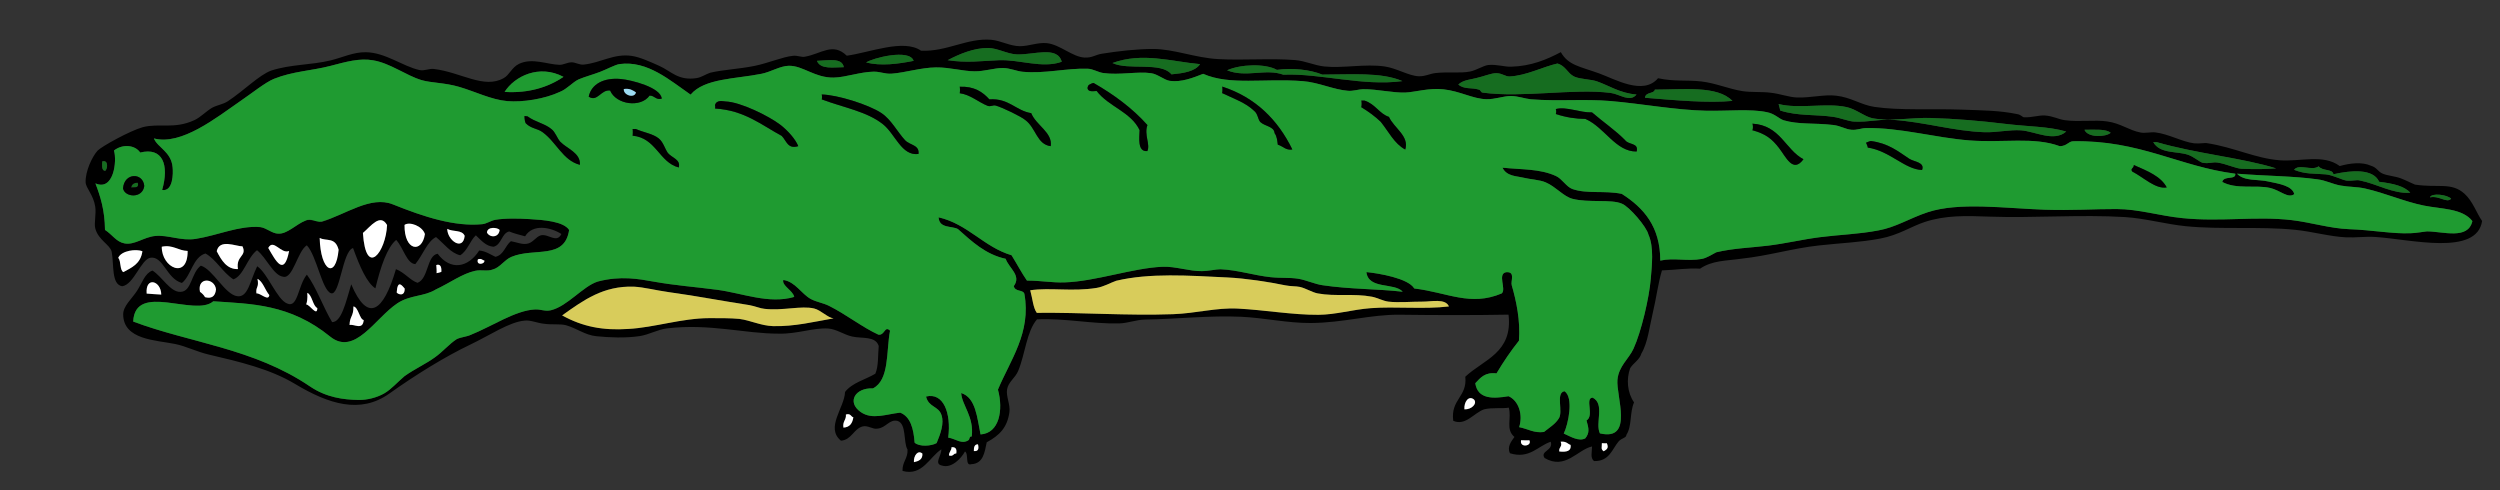<!--?xml version="1.0" encoding="utf-8"?-->
<!-- Generator: Adobe Illustrator 15.0.2, SVG Export Plug-In . SVG Version: 6.00 Build 0)  -->

<svg version="1.1" id="Layer_1" xmlns="http://www.w3.org/2000/svg" xmlns:xlink="http://www.w3.org/1999/xlink" x="0px" y="0px" width="1020px" height="200px" viewBox="0 0 1020 200" enable-background="new 0 0 1020 200" xml:space="preserve">
<rect x="0" y="0" width="1020" height="200" fill="#333333" stroke="none"/>
<path d="M 1005.51 79.04 C 1008.95 82.147 1010.45 87.008 1012.7 90.16 C 1010.5 104.579 983.517 97.612 969.108 96.678 C 965.143 96.421 961.106 97.019 957.176 96.831 C 950.517 96.512 943.421 94.466 936.412 93.762 C 921.718 92.286 906.24 93.741 891.727 92.281 C 883.592 91.463 875.212 89.079 866.94 88.564 C 849.272 87.464 829.412 89.018 812.018 88.392 C 802.005 88.031 793.803 87.763 785.231 90.586 C 779.701 92.407 774.735 95.903 767.145 97.335 C 758.889 98.894 751.841 99.08 742.238 100.129 C 731.233 101.332 721.671 104.344 710.401 105.558 C 704.335 106.453 698.675 106.184 693.633 109.611 C 688.17 109.311 683.67 110.149 678.082 110.319 C 676.499 115.529 675.803 121.525 674.338 127.635 C 673.06 132.969 672.31 139.871 669.689 144.226 C 668.987 146.785 666.357 148.16 665.104 150.229 C 663.506 154.653 663.894 160.17 666.689 164.166 C 664.834 168.49 665.921 173.748 663.562 177.444 C 663.553 178.721 661.61 178.665 660.36 180.143 C 657.771 183.202 656.625 188.318 650.354 188.113 C 648.791 186.813 649.493 184.675 649.557 182.156 C 643.628 183.421 638.685 191.844 630.204 186.876 C 628.184 183.933 633.855 183.956 632.713 180.228 C 627.475 181.926 624.034 187.396 616.062 184.929 C 614.753 182.236 616.7 179.997 617.892 178.278 C 614.147 175.124 616.844 170.729 615.581 166.319 C 613.049 166.801 608.892 166.178 605.528 167.004 C 601.365 168.424 597.938 173.913 592.919 171.687 C 591.785 162.84 598.746 161.977 597.838 153.701 C 605.315 146.671 617.296 143.998 615.481 128.371 C 601.429 128.633 585.598 128.6 571.266 128.406 C 559.239 128.243 548.141 131.718 534.717 131.788 C 525.175 131.838 515.843 129.675 506.407 129.24 C 493.497 128.645 480.177 130.183 467.233 130.382 C 463.567 130.438 460.19 131.866 456.605 131.952 C 445.408 132.223 434.368 129.743 423.087 130.303 C 418.842 135.213 418.277 144.476 415.418 151.33 C 414.197 154.257 411.412 155.778 410.886 158.855 C 410.4 161.701 412.268 165.138 411.847 168.134 C 410.978 174.324 407.963 177.54 402.584 180.458 C 401.724 184.513 401.216 189.131 396.357 189.385 C 393.592 190.255 395.368 185.33 393.721 184.192 C 392.122 187.115 388.201 191.202 384.341 189.954 C 380.878 189.255 384.196 185.89 384.063 183.342 C 379.336 186.319 376.328 194.433 368.223 192.133 C 368.114 188.36 370.46 187.096 370.271 183.417 C 368.46 180.415 369.982 173.004 366.226 171.742 C 362.836 170.889 361.466 174.651 357.935 174.882 C 356.124 175.255 354.059 173.434 351.964 173.978 C 348.299 174.93 347.509 179.437 343.114 179.806 C 336.647 174.487 344.559 166.362 344.783 159.911 C 347.687 156.136 353.082 154.903 357.128 152.482 C 358.476 149.493 358.163 144.897 358.518 141.149 C 357.182 136.987 351.738 138.221 347.67 137.307 C 344.308 136.551 341.261 134.266 337.906 134.038 C 332.031 133.637 325.216 136.297 317.85 136.132 C 303.842 136.178 289.589 131.887 272.087 133.989 C 268.399 134.432 264.693 136.581 260.975 137.131 C 255.167 137.989 248.676 137.718 243.311 137.175 C 238.673 136.706 235.429 133.989 230.886 132.675 C 228.465 132.066 225.058 132.56 221.93 132.088 C 219.301 131.837 216.353 130.497 214.106 130.806 C 207.961 131.264 199.764 136.838 191.88 140.592 C 181.581 145.495 169.424 153.036 158.854 160.57 C 147.027 169.001 134.088 164.879 120.386 156.653 C 110.199 150.537 97.8 147.612 85.102 144.643 C 80.296 143.52 75.808 141.212 71.446 140.348 C 63.587 138.743 50.364 138.7 50.258 128.298 C 50.222 124.851 53.831 121.859 55.851 118.738 C 58.059 115.327 59.092 111.492 62.206 110.389 C 66.166 112.865 69.54 119.346 73.678 119.076 C 78.247 118.976 77.937 111.369 81.934 108.386 C 86.872 109.849 91.791 120.225 96.816 120.858 C 101.241 121.416 101.957 114.71 104.936 108.644 C 109.176 111.394 113.072 122.352 117.195 123.842 C 121.546 125.849 121.589 116.418 125.202 112.053 C 128.998 117.107 131.942 125.545 135.51 131.432 C 139.267 131.404 141.005 123.743 143.304 115.994 C 150.028 131.855 156.432 127.293 161.548 109.819 C 165.032 111.122 167.373 114.419 170.357 115.389 C 174.909 113.645 174.087 104.252 178.567 103.523 C 183.695 110.441 190.915 109.383 195.525 102.201 C 198.265 102.467 200.138 103.877 202.132 104.784 C 205.587 104.028 206.142 100.156 208.456 98.411 C 210.905 98.852 212.921 99.812 214.955 99.465 C 217.359 99.191 218.601 96.601 220.693 95.999 C 223.857 95.303 227.082 99.428 229.051 95.47 C 224.753 92.723 217.399 91.181 214.239 96.415 C 212.186 95.833 209.881 95.336 207.742 94.436 C 204.6 95.156 204.697 99.862 201.361 100.676 C 198.245 100.447 196.378 98.107 194.145 96.008 C 191.77 98.145 190.758 102.346 187.749 104.15 C 183.883 103.246 181.314 99.57 177.9 96.72 C 174.35 98.428 172.558 103.985 169.455 107.759 C 165.947 107.561 164.623 101.149 161.644 97.886 C 157.98 100.916 155.312 108.704 153.158 117.648 C 149.691 115.39 146.824 108.871 144.049 101.209 C 139.688 102.347 138.71 120.945 135.015 119.634 C 131.366 118.339 129.188 104.295 125.188 100.084 C 121.352 102.455 119.535 114.008 115.483 112.896 C 111.561 112.358 108.771 105.198 104.864 102.087 C 100.847 105.143 99.456 112.469 95.232 113.978 C 90.792 111.117 88.143 105.779 83.827 103.424 C 78.675 104.878 77.924 112.58 74.214 115.455 C 67.995 113.738 66.644 104.468 61.449 105.145 C 57.562 105.651 54.641 116.152 49.84 116.79 C 45.365 116.032 46.557 107.98 45.568 102.746 C 44.943 99.824 40.139 98.019 38.865 93.182 C 38.321 91.042 39.302 87.339 38.862 84.364 C 38.142 79.49 35.06 76.828 34.936 74.39 C 34.776 69.926 37.598 63.91 39.804 61.473 C 41.534 59.693 52.978 53.38 58.216 51.897 C 64.993 50.125 71.077 52.853 79.404 48.977 C 81.765 47.878 84.131 45.384 86.536 43.962 C 88.793 42.785 90.905 42.627 92.931 41.321 C 99.696 36.841 105.631 30.675 110.629 28.803 C 118.651 26.186 126.946 26.589 134.936 24.627 C 140.031 23.376 144.156 21.245 149.252 21.306 C 157.244 21.401 164.248 27.03 171.092 28.568 C 173.233 29.049 174.942 27.885 177.062 28.142 C 188.144 29.486 197.442 36.422 205.502 31.875 C 207.772 30.7 208.802 27.453 211.813 26.029 C 217.19 23.486 223.265 26.309 228.241 26.445 C 229.915 26.49 231.261 25.488 233.19 25.423 C 234.608 25.375 236.495 26.523 238.042 26.369 C 245.111 25.664 250.437 21.717 257.809 22.818 C 261.172 23.321 265.295 25.238 268.891 26.831 C 273.898 29.049 276.621 33.045 284.282 31.856 C 286.139 31.567 288.115 30.197 289.783 29.664 C 294.979 28.447 301.457 28.164 307.703 26.92 C 313.4 25.785 319.313 23.177 323.584 22.764 C 325.47 22.581 327.107 23.46 328.426 23.135 C 335.108 21.96 339.773 17.17 345.48 22.727 C 354.791 21.46 368.722 15.738 375.776 20.683 C 386.257 21.196 394.684 15.377 404.468 16.235 C 408.326 16.573 412.064 18.834 416.116 18.847 C 419.763 18.859 423.501 17.198 427.21 17.618 C 432.528 18.221 437.608 23.269 442.531 23.488 C 445.622 23.633 446.875 22.351 449.553 21.92 C 456.136 20.862 463.995 19.961 470.553 19.98 C 478.944 20.005 487.529 23.573 496.926 24.104 C 507.258 24.687 518.326 23.697 528.411 24.512 C 532.582 24.849 536.295 26.703 540.333 27.125 C 547.94 27.921 557.021 25.959 564.961 27.117 C 569.784 27.82 574.85 30.976 578.826 31.11 C 581.606 31.213 583.122 30.108 585.707 29.804 C 590.618 29.226 595.884 29.99 599.842 29.171 C 602.354 28.651 605.059 26.857 607.138 26.526 C 610.728 26.165 613.693 27.318 616.602 27.21 C 624.66 26.992 631.032 24.319 636.814 21.273 C 639.858 26.639 644.555 27.112 652.384 29.924 C 658.814 32.233 670.44 39.087 676.484 31.914 C 683.015 33.355 688.144 32.544 694.169 33.235 C 699.948 33.897 705.342 36.302 710.985 37.187 C 714.418 37.726 719.047 37.383 722.235 37.812 C 726.422 38.255 729.705 39.645 733.182 39.777 C 738.567 39.981 744.352 38.448 749.138 39.041 C 755.175 39.688 759.32 42.81 764.765 43.615 C 775.064 45.137 787.678 44.278 800.178 44.721 C 809.559 45.08 815.587 45.048 822.989 46.547 C 824.521 46.788 825.268 47.836 825.684 47.853 C 828.885 48.023 831.996 46.936 834.323 47.117 C 837.744 47.361 839.755 48.676 842.526 49.048 C 848.323 49.825 854.899 48.797 859.729 49.549 C 865.135 50.265 868.649 53.185 873.366 54.075 C 875.233 54.428 877.54 53.81 879.37 54.017 C 884.691 54.62 890.497 57.926 895.202 58.475 C 897.474 58.706 899.5 58.201 900.54 58.422 C 911.577 60.133 920.059 64.594 930.131 65.395 C 938.404 66.053 947.841 62.736 954.613 67.746 C 958.906 66.537 963.754 65.996 967.286 67.6 C 969.971 68.403 969.94 69.921 972.188 70.864 C 974.251 71.728 977.199 71.886 979.522 72.758 C 981.433 73.475 984.734 75.132 985.294 75.312 C 994.753 76.769 1000.16 74.208 1005.51 79.04 M 990.224 94.413 C 996.667 94.395 1006.98 97.984 1008.73 90.211 C 1004.71 84.985 995.921 85.293 988.944 83.877 C 980.94 82.252 973.328 78.82 964.921 76.901 C 961.771 76.182 958.35 76.323 955.011 75.708 C 951.723 75.103 948.591 73.569 945.559 73.163 C 935.058 71.757 924.645 71.844 912.651 70.865 C 915.745 74.063 921.398 73.075 925.394 74.038 C 930.061 75.008 935.183 75.813 936.101 79.205 C 933.316 81.113 930.487 77.59 926.076 76.672 C 920.424 75.35 912.371 77.37 906.719 74.242 C 907.202 71.478 912.355 73.595 912.001 70.872 C 889.09 67.952 873.172 57.146 845.827 57.626 C 843.797 57.755 843.364 59.584 840.393 59.649 C 829.887 55.734 817.177 58.327 803.747 57.303 C 789.479 56.216 775.401 52.002 761.35 52.251 C 759.236 52.288 758.003 53.166 755.223 52.937 C 753.193 52.758 750.739 51.303 747.883 50.986 C 740.248 50.087 733.854 50.877 727.72 49.076 C 725.79 48.414 724.002 46.336 720.902 45.772 C 714.379 44.328 704.61 45.353 696.167 45.177 C 683.644 44.916 669.976 42.325 657.083 41.218 C 646.379 40.3 635.586 41.405 624.548 40.505 C 622.294 40.303 619.387 39.191 616.522 39.165 C 613.35 39.156 610.028 40.576 606.401 40.47 C 600.909 40.337 595.737 37.184 588.929 36.446 C 583.106 35.769 577.387 37.609 573.475 37.742 C 568.397 37.983 561.89 36.319 556.082 36.392 C 554.335 36.433 552.109 37.205 550.061 37.053 C 544.038 36.584 537.975 33.586 531.486 33.099 C 515.671 31.875 501.794 34.935 490.885 30.12 C 486.791 31.719 482.062 33.637 477.27 32.993 C 475.097 32.655 472.231 30.244 469.722 29.869 C 464.074 29.025 456.986 30.751 449.999 29.781 C 448.211 29.495 445.904 28.118 443.822 28.043 C 435.233 27.734 426.336 30.162 417.142 29.268 C 414.726 29.025 412.072 27.778 409.162 27.742 C 405.736 27.733 401.544 29.133 397.68 29.101 C 392.727 29.06 387.489 27.445 381.917 27.503 C 375.654 27.568 369.406 29.659 363.737 30.053 C 361.032 30.241 359.312 29.214 356.376 29.23 C 350.857 29.369 345.022 31.565 340.11 31.652 C 332.472 31.788 327.573 26.731 321.815 26.837 C 318.327 26.901 314.549 29.315 310.795 30.083 C 300.328 32.225 287.339 31.89 281.771 38.608 C 273.42 32.867 264.19 24.601 252.788 26.134 C 250.878 26.438 247.676 28.225 244.768 29.351 C 242.082 30.391 238.477 31.32 236.077 32.412 C 233.456 33.605 231.392 36.319 228.493 37.449 C 222.286 40.382 213.151 41.804 206.951 41.25 C 200.412 40.665 193.966 37.379 187.355 35.443 C 181.375 33.691 176.194 33.883 172.003 32.689 C 165.726 30.809 159.238 25.795 152.308 24.619 C 146.737 23.6 141.216 25.22 134.745 26.9 C 127.299 28.834 119.437 29.106 111.8 32.143 C 108.278 33.544 102.758 38.131 98.5 40.891 C 88.291 48.067 73.996 59.414 62.794 56.479 C 64.225 60.176 69.845 61.859 70.414 68.184 C 70.701 70.752 70.612 78.261 66.15 77.501 C 69.078 67.337 66.43 59.916 57.197 62.242 C 55.191 59.191 50.108 58.57 46.498 61.413 C 47.809 65.716 46.39 78.1 38.926 74.811 C 40.949 80.071 42.759 85.795 42.834 93.797 C 45.883 95.774 47.433 98.683 50.816 99.31 C 54.912 100.069 58.629 96.717 63.348 96.271 C 68.604 95.775 73.867 98.386 79.846 97.462 C 88.953 96.055 97.585 91.858 106.25 92.689 C 108.785 92.932 111.006 95.281 113.459 95.356 C 117.133 95.47 120.844 91.614 124.727 89.883 C 126.884 89.516 129.216 90.077 131.272 90.54 C 141.075 87.364 151.245 79.782 160.315 83.405 C 173.024 88.482 185.572 92.591 196.74 91.459 C 198.494 91.282 200.348 90.081 201.898 89.681 C 206.312 88.983 211.627 89.149 216.092 89.381 C 221.734 89.754 229.861 90.274 232.21 93.817 C 230.418 106.124 217.904 100.885 208.657 104.802 C 205.735 106.04 203.915 109.241 201.019 109.954 C 198.865 110.803 196.393 109.947 193.867 110.49 C 188.595 111.637 183.475 115.473 177.793 118.103 C 172.965 121.094 167.41 120.229 162.093 123.764 C 153.076 129.758 144.703 145.444 134.665 137.292 C 118.293 123.995 102.504 123.978 87.02 122.924 C 79.548 129.475 55.109 114.895 54.35 131.197 C 77.36 139.868 103.535 142.104 126.408 157.621 C 133.095 162.157 139.988 163.081 146.366 163.179 C 149.767 163.231 153.747 162.228 156.737 160.519 C 159.651 158.854 162.138 155.912 165.039 153.485 C 169.253 150.437 173.589 148.626 177.405 145.792 C 180.579 143.65 183.355 140.212 186.358 138.361 C 188.086 137.509 190.374 137.409 192.051 136.624 C 200.881 133.079 210.24 126.646 218.31 126.248 C 220.643 126.132 222.383 127.155 224.768 126.58 C 231.527 124.951 237.921 116.732 243.857 114.879 C 253.239 112.401 260.69 113.824 266.795 114.916 C 275.667 116.503 283.513 117.031 292.621 118.238 C 302.935 119.604 313.692 124.173 324.043 121.145 C 323.52 118.488 318.923 116.593 319.584 114.223 C 324.462 114.911 326.943 119.862 330.776 121.978 C 333.308 123.31 335.784 123.567 338.189 124.766 C 345.346 128.334 351.638 133.431 358.376 136.532 C 361.05 136.942 360.873 132.705 363.136 134.911 C 361.532 143.388 362.959 155.037 356.132 158.473 C 349.029 158.094 345.349 163.998 351.147 168.09 C 355.837 171.4 361.532 168.972 367.279 168.358 C 371.525 170.022 372.74 174.958 373.163 180.602 C 375.088 182.377 379.977 182.023 382.159 180.778 C 383.689 176.875 385.352 172.736 384.109 169.4 C 383.083 165.64 378.827 166.233 377.835 161.793 C 384.898 160.021 388.167 168.487 386.874 178.543 C 389.947 178.976 392.424 181.565 395.328 179.464 C 395.571 178.736 395.646 177.981 396.476 178.076 C 397.472 169.966 392.421 165.28 392.165 160.357 C 398.142 162.216 398.665 170.465 400.058 177.245 C 407.755 176.762 409.431 167.262 407.161 158.963 C 412.062 147.114 420.834 135.747 417.945 119.873 C 417.413 118.053 414.137 119.176 413.621 116.734 C 416.859 112.363 411.597 109.393 410.325 105.592 C 402.105 103.814 396.579 98.566 390.82 93.445 C 388.239 92.07 383.22 93.289 382.937 88.659 C 394.947 91.45 401.395 100.782 412.713 104.142 C 414.933 107.719 416.882 111.438 418.993 114.481 C 424.717 114.469 429.18 115.395 434.373 115.222 C 447.07 114.798 462.113 109.367 474.29 108.832 C 479.504 108.604 485.441 110.737 490.234 110.591 C 493.519 110.711 495.435 109.765 498.114 109.87 C 504.898 110.137 511.709 112.38 518.49 113.104 C 522.381 113.519 525.956 113.138 529.735 113.744 C 532.921 114.255 536.278 115.884 539.684 116.389 C 550.597 118.004 562.01 117.855 572.306 119.023 C 568.949 115.193 558.268 118.194 557.498 111.014 C 562.568 111.507 574.585 113.548 577.02 117.695 C 590.607 119.327 599.883 125.144 612.705 119.71 C 614.716 117.992 610.74 111.63 614.603 111.044 C 618.4 110.86 616.268 114.619 616.788 116.393 C 618.615 122.623 620.379 130.879 619.727 139.02 C 616.494 143.033 613.444 147.543 610.568 152.345 C 605.914 151.753 604.047 154.081 601.917 156.356 C 602.904 162.967 609.266 162.706 615.472 161.656 C 619.699 163.487 621.443 169.374 619.808 174.279 C 623.519 175.002 625.801 176.775 629.931 176.246 C 632.13 174.471 634.488 173.061 635.86 170.91 C 638.03 168.247 634.521 160.268 638.315 159.611 C 642.16 162.131 639.844 173.188 638.016 176.881 C 640.848 178.15 644.165 180.239 646.792 178.844 C 648.617 176.568 648.244 174.908 647.304 171.536 C 650.592 169.601 646.486 162.315 649.816 162.236 C 654.889 164.826 650.746 172.643 652.758 176.815 C 666.766 180.105 659.284 161.52 659.923 154.925 C 660.47 149.29 664.519 146.511 666.465 142.282 C 669.647 135.367 672.906 121.377 673.522 113.677 C 673.931 108.578 674.905 100.803 672.553 95.697 C 671.936 92.659 664.688 84.199 661.708 83.088 C 657.418 81.195 648.171 82.807 641.541 81.109 C 637.887 80.172 634.927 76.163 630.573 74.427 C 628.547 73.345 624.211 73.203 621.269 72.435 C 618.994 71.841 614.58 71.963 613.054 68.415 C 621.141 69.25 628.359 68.834 634.676 71.773 C 637.411 72.891 639.146 76.224 641.438 77.104 C 647.714 79.24 654.604 77.62 661.711 79.102 C 670.655 84.832 677.412 92.476 677.39 106.325 C 683.042 105.054 688.269 106.728 694.347 105.634 C 696.336 105.276 698.873 103.635 700.24 102.933 C 707.309 101.238 714.332 101.094 721.335 100.226 C 728.622 99.322 735.652 97.673 742.2 96.808 C 750.659 95.691 759.011 95.577 766.152 93.982 C 773.893 92.8 779.052 88.998 786.461 86.585 C 799.416 82.366 818.035 84.991 834.133 85.554 C 845.292 85.945 854.791 85.24 863.609 85.286 C 872.7 85.333 881.057 88.045 890.349 88.986 C 906.309 90.601 920.493 88.087 935.056 89.814 C 942.982 90.754 950.762 93.231 958.43 93.501 C 967.889 93.833 976.447 95.501 983.448 95.144 C 986.55 95.145 988.375 94.481 990.224 94.413 M 991.405 80.527 C 995.387 79.72 998.2 83.055 1000.06 81.081 C 998.598 79.446 992.079 78.569 991.405 80.527 M 962.716 73.609 C 969.802 74.977 976.199 79.136 983.39 78.643 C 980.974 75.889 976.259 74.854 970.703 74.173 C 968.284 68.738 959.501 69.428 952.034 71.088 C 951.711 68.822 947.564 69.906 946.011 67.853 C 943.388 69.902 937.9 66.642 935.99 69.286 C 940.784 71.162 943.835 70.728 948.843 71.137 C 951.726 71.372 955.339 73.352 957.317 73.666 C 959.631 73.932 961.433 73.29 962.716 73.609 M 914.655 68.862 C 921.094 69.145 924.982 68.927 928.668 68.707 C 915.675 64.542 895.521 62.589 879.902 57.974 C 880.292 57.995 879.058 58.017 878.514 57.982 C 881.31 62.859 888.07 61.573 892.731 63.147 C 894.933 63.891 897.175 65.879 898.553 66.378 C 901.386 66.932 902.545 66 904.783 66.331 C 908.38 66.863 912.183 68.777 914.655 68.862 M 850.452 52.947 C 851.91 56.348 859.252 55.908 861.152 54.176 C 859.249 52.583 854.921 52.912 850.452 52.947 M 824.542 53.175 C 830.294 53.572 838.063 58.076 842.999 53.665 C 835.868 51.574 827.538 51.672 818.466 50.569 C 807.829 49.275 797.536 48.416 787.647 48.134 C 779.793 47.91 771.444 49.594 764.112 48.265 C 760.225 47.561 757.723 44.513 753.195 43.661 C 745.242 41.889 733.919 44.555 725.699 42.445 C 725.958 43.626 726.25 44.534 726.334 45.095 C 733.523 47.419 740.836 46.633 747.966 47.675 C 750.957 48.112 754.289 49.533 756.52 49.612 C 762.506 49.903 766.806 48.53 772.152 48.883 C 785.056 49.735 797.33 53.568 809.775 53.946 C 814.592 54.092 820.007 52.861 824.542 53.175 M 671.143 39.886 C 683.522 40.906 696.937 42.131 706.825 41.172 C 700.757 34.799 686.615 36.563 675.19 36.566 C 674.854 38.356 671.41 37.409 671.143 39.886 M 657.035 37.895 C 660.946 38.381 664.941 41.935 667.72 38.558 C 660.923 38.065 656.464 34.843 651.585 33.239 C 649.338 32.304 644.634 32.375 642.269 31.241 C 639.621 29.972 638.822 26.882 635.43 25.917 C 629.501 27.255 622.79 30.841 615.959 31.195 C 614.161 31.289 613.034 29.904 610.482 29.852 C 608.429 29.839 605.335 31.179 602.421 31.828 C 600.246 32.462 597.119 32.511 595.001 34.468 C 597.174 36.504 600.573 35.722 603.029 36.476 C 604.719 36.809 603.586 37.615 605.085 37.812 C 621.354 39.951 642.044 36.033 657.035 37.895 M 654.309 184.124 C 655.385 183.418 656.541 183.005 655.579 180.802 C 655.915 180.893 653.894 180.902 653.562 180.81 C 653.584 182.596 653.064 183.234 654.309 184.124 M 640.803 181.521 C 639.72 181.24 639.176 179.976 636.749 180.213 C 637.605 182.329 635.956 182.264 636.175 184.196 C 639.22 184.544 641.175 184.025 640.803 181.521 M 620.614 179.604 C 619.849 182.874 625.272 182.091 623.968 179.593 C 624.289 179.685 620.928 179.695 620.614 179.604 M 597.482 167.019 C 600.403 167.143 602.84 164.66 601.4 163.02 C 599.208 161.151 597.225 164.067 597.482 167.019 M 591.16 125.03 C 589.762 121.667 583.996 123.079 580.545 123.062 C 576.163 123.039 570.522 123.553 566.511 123.069 C 564.252 122.796 561.896 121.466 559.751 121.059 C 552.419 119.666 544.708 121.025 537.745 119.737 C 535.241 119.274 532.683 117.589 530.475 117.093 C 528.707 116.695 526.376 116.823 524.438 116.42 C 517.522 114.981 508.289 113.573 500.802 113.206 C 484.896 112.425 469.119 111.299 455.384 114.563 C 453.132 115.26 450.46 117.061 447.352 117.455 C 437.612 119.092 428.432 117.218 420.349 118.431 C 421.241 121.759 421.534 125.653 423.013 127.638 C 441.792 127.437 459.74 128.858 478.616 128.189 C 487.94 127.859 496.337 125.455 505.027 125.901 C 516.002 126.465 527.279 128.504 537.941 128.437 C 544.961 128.394 551.845 126.305 559.184 125.738 C 569.287 124.959 580.883 126.268 591.16 125.03 M 523.609 30.48 C 538.493 29.825 556.02 35.279 572.168 33.092 C 563.638 29.334 550.819 30.445 539.497 30.431 C 534.64 28.452 527.377 27.594 520.987 28.507 C 516.291 25.855 506.168 26.186 500.657 28.672 C 508.285 31.831 516.436 27.836 523.609 30.48 M 477.969 30.342 C 482.95 29.858 487.558 29.157 489.634 26.182 C 477.851 25.078 466.109 21.24 453.871 25.714 C 460.466 28.839 473.674 25.076 477.969 30.342 M 407.446 24.574 C 416.031 24.209 425.294 28.061 433.188 25.197 C 431.397 18.573 421.702 22.471 414.834 22.192 C 410.958 22.034 407.031 19.633 403.226 19.582 C 397.31 19.502 391.213 22.151 386.661 24.549 C 394.379 25.754 400.019 24.889 407.446 24.574 M 397.331 184.023 C 399.127 184.249 399.471 183.104 399.02 181.292 C 397.636 181.251 397.287 182.392 397.331 184.023 M 390.146 185.021 C 390.449 183.378 390.01 182.276 388.238 182.466 C 388.23 183.825 387.211 184.287 387.173 185.833 C 389.09 186.392 388.89 184.918 390.146 185.021 M 372.88 188.566 C 374.857 188.144 376.487 187.44 376.338 185.068 C 374.49 183.422 372.675 186.002 372.88 188.566 M 372.756 24.831 C 371.162 19.755 355.912 23.702 353.381 25.494 C 359.452 27.017 366.315 26.109 372.756 24.831 M 344.121 174.466 C 346.83 174.324 347.821 172.54 348.17 170.239 C 347.194 170.124 347.187 168.512 345.123 169.124 C 345.349 171.365 343.686 171.844 344.121 174.466 M 333.319 24.822 C 334.753 28.456 340.089 27.426 344.279 27.416 C 343.544 23.425 338.032 24.674 333.319 24.822 M 340.087 129.877 C 337.756 129.681 334.935 126.529 332.169 125.865 C 326.961 124.614 319.32 126.834 312.033 126.032 C 310.091 125.818 308.259 124.974 305.764 124.49 C 294.388 122.743 283.301 120.616 272.658 119.161 C 267.71 118.485 262.682 117.131 258.664 116.982 C 246.111 116.515 238.273 122.409 229.333 128.675 C 237.839 133.364 245.844 134.846 256.391 134.226 C 266.89 133.609 278.215 129.825 289.354 129.81 C 293.363 129.804 297.978 129.709 301.777 130.153 C 306.034 130.65 310.573 132.935 315.387 133.062 C 323.981 133.291 332.664 131.195 340.087 129.877 M 229.904 31.353 C 220.02 26.108 209.94 31.085 205.88 37.5 C 215.455 38.11 223.583 35.675 229.904 31.353 M 198.677 94.891 C 199.955 97.177 203.565 96.938 203.849 93.806 C 203.011 92.79 198.816 92.296 198.677 94.891 M 194.986 105.808 C 194.133 108.506 197.986 107.802 197.613 106.283 C 196.832 106.195 196.429 105.278 194.986 105.808 M 182.479 93.373 C 182.493 98.091 188.915 102.601 189.591 96.234 C 188.516 93.626 184.81 94.711 182.479 93.373 M 180.078 110.895 C 180.207 108.605 179.525 107.649 178.009 108.128 C 178.093 108.193 178.207 111.531 178.122 111.463 C 178.21 111.516 180.173 110.948 180.078 110.895 M 165.049 91.766 C 164.895 102.444 172.209 103.438 173.363 95.491 C 172.273 92.165 167.062 90.29 165.049 91.766 M 161.844 119.325 C 162.359 120.105 165.185 121.15 165.112 117.736 C 164.148 116.683 162.236 113.743 161.844 119.325 M 157.922 91.806 C 155.116 86.916 151.258 92.336 148.069 95.043 C 149.282 113.625 157.466 102.732 157.922 91.806 M 142.625 132.604 C 144.41 132.063 148.033 134.957 148.394 130.562 C 146.727 130.392 146.213 125.278 144.202 125.028 C 144.254 129.226 142.677 128.965 142.625 132.604 M 138.155 101.913 C 136.789 96.549 133.076 98.553 130.429 97.064 C 130.779 110.863 137.032 114.022 138.155 101.913 M 129.465 125.676 C 127.623 124.877 127.333 120.288 125.381 119.489 C 125.552 122.019 125.273 123.153 124.93 124.227 C 126.306 124.126 129.444 129.439 129.465 125.676 M 117.956 102.393 C 114.677 103.84 111.564 97.177 109.449 101.165 C 112.577 106.583 115.889 112.958 117.956 102.393 M 104.621 119.713 C 106.221 119.481 109.567 123.093 109.873 120.386 C 108.149 118.389 107.278 114.872 105.055 113.757 C 105.772 117.523 104.283 116.778 104.621 119.713 M 97.079 109.788 C 96.185 104.184 100.87 104.669 98.932 100.51 C 96.167 100.516 89.583 97.331 88.422 102.492 C 90.373 106.245 92.555 109.925 97.079 109.788 M 88.132 118.054 C 87.561 113.361 80.363 112.886 81.586 119.05 C 82.439 119.673 83.174 120.348 83.656 121.248 C 86.285 121.94 87.829 120.987 88.132 118.054 M 66 100.665 C 65.895 109.306 76.661 114.257 76.553 102.383 C 72.728 102.307 70.576 99.711 66 100.665 M 65.794 120.187 C 65.697 114.467 59.254 112.703 59.838 119.777 C 59.866 119.822 65.836 120.215 65.794 120.187 M 58.101 102.534 C 55.668 101.441 49.496 102.208 48.245 105.191 C 49.46 106.521 48.8 110.235 50.34 111.018 C 53.627 109.182 57.329 107.782 58.101 102.534 M 42.985 69.665 C 44.088 68.405 44.063 65.101 41.717 65.897 C 41.599 67.87 41.547 69.746 42.985 69.665"></path>
<path fill="#1F9B31" d="M 1008.74 90.213 C 1006.93 97.981 996.751 94.402 990.168 94.408 C 988.95 94.535 985.777 95.071 983.618 95.164 C 976.216 95.484 967.979 93.846 958.445 93.506 C 950.719 93.231 943 90.76 935.06 89.818 C 920.484 88.089 906.316 90.602 890.35 88.988 C 881.055 88.048 872.693 85.335 863.613 85.289 C 854.807 85.244 845.261 85.942 834.141 85.558 C 818.09 85.002 799.299 82.355 786.523 86.595 C 779.216 89.02 773.363 92.738 766.449 94.023 C 758.456 95.509 750.914 95.725 742.232 96.816 C 735.517 97.66 728.693 99.335 721.347 100.229 C 714.285 101.089 707.352 101.249 700.231 102.934 C 698.884 103.641 696.333 105.282 694.348 105.64 C 688.273 106.732 683.034 105.054 677.394 106.328 C 677.392 92.478 670.684 84.838 661.69 79.103 C 654.765 77.643 647.463 79.211 641.575 77.123 C 638.985 76.205 637.232 72.874 634.806 71.793 C 628.11 68.808 621.322 69.273 613.009 68.413 C 614.712 71.983 618.861 71.829 621.291 72.44 C 624.435 73.23 628.11 73.295 630.767 74.451 C 634.631 76.132 637.983 80.187 641.576 81.116 C 648.092 82.801 657.478 81.201 661.698 83.09 C 664.702 84.203 671.926 92.662 672.551 95.701 C 674.907 100.808 673.928 108.581 673.52 113.677 C 672.904 121.382 669.646 135.37 666.465 142.285 C 664.521 146.512 660.469 149.292 659.922 154.926 C 659.282 161.526 666.765 180.11 652.758 176.816 C 650.747 172.644 654.891 164.827 649.817 162.239 C 646.484 162.318 650.59 169.602 647.302 171.542 C 648.244 174.914 648.617 176.571 646.792 178.847 C 644.167 180.242 640.848 178.155 638.013 176.882 C 639.844 173.194 642.162 162.137 638.312 159.614 C 634.521 160.271 638.03 168.248 635.86 170.913 C 634.488 173.061 632.13 174.472 629.933 176.249 C 625.804 176.78 623.519 175.005 619.808 174.284 C 621.441 169.379 619.697 163.49 615.474 161.661 C 609.266 162.706 602.901 162.97 601.919 156.362 C 604.045 154.086 605.914 151.756 610.568 152.346 C 613.443 147.548 616.496 143.039 619.727 139.02 C 620.379 130.882 618.615 122.624 616.79 116.396 C 616.27 114.622 618.401 110.861 614.605 111.045 C 610.74 111.635 614.716 117.997 612.705 119.715 C 599.883 125.149 590.607 119.33 577.02 117.698 C 574.585 113.548 562.572 111.512 557.493 111.015 C 558.29 118.198 568.916 115.185 572.327 119.031 C 561.891 117.83 550.773 118.05 539.587 116.37 C 536.432 115.925 533.059 114.286 529.589 113.714 C 526.085 113.166 522.524 113.558 518.38 113.082 C 511.853 112.415 504.901 110.144 498.036 109.858 C 495.948 109.887 492.959 110.585 490.37 110.624 C 485.271 110.702 479.544 108.618 474.309 108.842 C 462.081 109.365 447.091 114.801 434.371 115.222 C 429.171 115.393 424.727 114.474 418.991 114.481 C 416.886 111.445 414.931 107.724 412.714 104.143 C 401.397 100.785 394.947 91.453 382.938 88.663 C 383.221 93.291 388.238 92.072 390.819 93.447 C 396.58 98.568 402.104 103.816 410.326 105.594 C 411.599 109.396 416.86 112.368 413.623 116.737 C 414.136 119.179 417.412 118.058 417.946 119.876 C 420.832 135.75 412.061 147.119 407.162 158.969 C 409.429 167.263 407.755 176.765 400.059 177.25 C 398.665 170.465 398.143 162.219 392.164 160.36 C 392.422 165.283 397.473 169.966 396.477 178.079 C 395.648 177.982 395.573 178.742 395.329 179.467 C 392.426 181.569 389.944 178.977 386.877 178.547 C 388.156 168.486 384.912 160.029 377.825 161.794 C 378.917 166.273 382.948 165.588 384.173 169.429 C 385.211 172.679 383.792 176.921 382.142 180.772 C 380.004 182.035 375.075 182.371 373.165 180.606 C 372.737 174.96 371.529 170.024 367.279 168.361 C 361.531 168.973 355.836 171.403 351.146 168.092 C 345.348 164 349.028 158.097 356.133 158.476 C 362.96 155.042 361.532 143.388 363.135 134.914 C 360.873 132.71 361.049 136.947 358.374 136.537 C 351.639 133.434 345.347 128.338 338.19 124.769 C 335.786 123.571 333.306 123.312 330.777 121.981 C 326.944 119.865 324.463 114.914 319.583 114.229 C 318.924 116.598 323.521 118.489 324.042 121.148 C 313.691 124.178 302.937 119.607 292.622 118.241 C 283.512 117.034 275.667 116.506 266.794 114.919 C 260.689 113.827 253.24 112.406 243.858 114.881 C 237.921 116.737 231.527 124.952 224.768 126.583 C 222.384 127.159 220.642 126.135 218.31 126.251 C 210.24 126.651 200.882 133.079 192.054 136.626 C 190.367 137.408 188.101 137.524 186.35 138.36 C 183.406 140.244 180.518 143.608 177.431 145.812 C 173.538 148.592 169.293 150.461 165.034 153.481 C 162.149 155.917 159.652 158.854 156.739 160.52 C 153.747 162.231 149.769 163.233 146.367 163.181 C 139.992 163.082 133.099 162.16 126.409 157.622 C 103.535 142.105 77.36 139.872 54.35 131.201 C 55.111 114.9 79.551 129.482 87.02 122.928 C 102.504 123.981 118.295 124.008 134.668 137.301 C 144.706 145.451 153.077 129.762 162.095 123.77 C 167.409 120.239 172.965 121.094 177.795 118.11 C 183.477 115.474 188.599 111.639 193.868 110.492 C 196.397 109.948 198.864 110.805 201.02 109.959 C 203.913 109.244 205.739 106.043 208.657 104.805 C 217.897 100.886 230.429 106.131 232.202 93.818 C 229.919 90.305 221.65 89.721 216.132 89.4 C 211.591 89.136 206.268 88.965 201.956 89.709 C 200.207 90.011 198.512 91.307 196.757 91.475 C 185.555 92.548 173.03 88.542 160.317 83.394 C 151.247 79.721 141.058 87.592 131.29 90.384 C 129.122 91.004 126.95 88.789 124.722 90.011 C 120.824 91.401 117.178 95.656 113.439 95.313 C 111.005 95.271 108.843 93.086 106.228 92.645 C 97.616 91.937 88.94 96.025 79.847 97.465 C 73.876 98.41 68.599 95.771 63.347 96.276 C 58.63 96.73 54.911 100.07 50.818 99.314 C 47.432 98.688 45.883 95.777 42.836 93.802 C 42.759 85.8 40.947 80.076 38.926 74.812 C 46.39 78.103 47.811 65.718 46.5 61.415 C 50.109 58.576 55.192 59.196 57.199 62.246 C 66.429 59.923 69.078 67.34 66.152 77.507 C 70.615 78.268 70.702 70.755 70.416 68.188 C 69.844 61.856 64.232 60.194 62.792 56.471 C 74.015 59.468 88.267 47.997 98.513 40.935 C 102.726 38.031 108.289 33.579 111.807 32.159 C 119.428 29.083 127.304 28.848 134.749 26.903 C 141.212 25.214 146.741 23.608 152.309 24.619 C 159.24 25.799 165.728 30.809 172.004 32.692 C 176.195 33.883 181.374 33.695 187.356 35.446 C 193.969 37.382 200.411 40.668 206.952 41.252 C 213.156 41.806 222.28 40.382 228.502 37.453 C 231.316 36.314 233.575 33.62 236.024 32.407 C 238.577 31.333 242.042 30.389 244.763 29.351 C 247.706 28.228 250.859 26.437 252.789 26.136 C 264.188 24.604 273.424 32.87 281.774 38.611 C 287.343 31.892 300.328 32.228 310.8 30.085 C 314.552 29.317 318.316 26.902 321.82 26.839 C 327.599 26.734 332.429 31.784 340.128 31.655 C 345.082 31.572 350.679 29.356 356.505 29.24 C 358.991 29.191 361.139 30.249 363.78 30.057 C 369.31 29.655 375.727 27.572 381.91 27.503 C 387.412 27.441 392.895 29.072 397.585 29.094 C 401.801 29.151 405.546 27.722 409.204 27.744 C 412.014 27.774 414.768 29.027 417.132 29.271 C 426.387 30.164 435.167 27.734 443.86 28.048 C 445.967 28.124 447.926 29.476 450.126 29.791 C 456.712 30.735 464.325 29.038 469.635 29.867 C 472.474 30.256 474.927 32.649 477.295 32.996 C 482.028 33.637 486.811 31.719 490.887 30.122 C 501.8 34.937 515.67 31.875 531.488 33.099 C 537.976 33.587 544.039 36.584 550.067 37.053 C 552.089 37.205 554.379 36.438 556.054 36.39 C 562.03 36.329 568.211 37.971 573.567 37.747 C 577.176 37.596 583.262 35.779 588.908 36.444 C 595.774 37.188 600.887 40.335 606.407 40.472 C 610.025 40.575 613.354 39.156 616.525 39.167 C 619.388 39.195 622.296 40.303 624.548 40.507 C 635.588 41.407 646.381 40.303 657.085 41.22 C 669.98 42.325 683.646 44.918 696.172 45.179 C 704.612 45.355 714.382 44.33 720.905 45.774 C 724.011 46.339 725.783 48.416 727.729 49.077 C 733.825 50.875 740.305 50.091 747.851 50.983 C 751.087 51.33 752.664 52.718 755.473 52.956 C 757.628 53.139 759.28 52.291 761.386 52.252 C 775.361 51.997 789.501 56.217 803.749 57.303 C 817.167 58.327 829.897 55.736 840.395 59.648 C 843.37 59.583 843.799 57.756 845.829 57.627 C 873.174 57.145 889.09 67.953 912.007 70.871 C 912.329 73.593 907.263 71.482 906.677 74.237 C 912.566 77.387 920.156 75.326 926.219 76.685 C 930.104 77.555 933.598 81.136 936.056 79.202 C 935.247 75.82 930.037 75.007 925.397 74.037 C 921.439 73.078 915.678 74.058 912.706 70.868 C 924.398 71.823 935.43 71.787 945.344 73.145 C 949.278 73.624 951.415 75.079 954.943 75.702 C 958.528 76.335 961.726 76.179 964.901 76.9 C 973.37 78.824 980.923 82.251 988.946 83.876 C 995.935 85.292 1004.69 84.983 1008.74 90.213 M 869.954 69.984 C 874.556 72.322 879.452 77.273 884.03 76.46 C 881.588 71.885 876.135 69.772 870.602 67.331 C 870.677 68.713 869.039 68.681 869.954 69.984 M 784.205 69.354 C 785.428 66.138 780.89 66.053 778.945 64.758 C 774.394 61.73 770.431 58.456 763.33 57.543 C 762.869 57.554 762.258 57.893 761.353 58.22 C 761.721 59.166 762.045 59.703 762.043 60.206 C 771.107 61.547 777.127 69.134 784.205 69.354 M 725.832 60.375 C 728.707 64.048 731.519 70.815 735.807 64.969 C 728.387 61.069 726.431 51.118 714.939 50.445 C 715.241 50.458 715.368 53.133 714.883 53.095 C 720.668 54.682 723.05 56.822 725.832 60.375 M 667.746 61.808 C 668.689 58.162 664.437 59.22 663.02 57.156 C 659.108 53.193 654.158 49.834 649.537 45.856 C 644.64 46.044 639.087 43.341 634.707 44.507 C 635.024 44.529 635.021 46.527 634.699 46.503 C 639.325 47.982 642.844 48.449 646.833 48.514 C 654.726 51.938 659.193 61.949 667.746 61.808 M 573.336 61.005 C 575.085 55.535 568.724 52.229 566.693 47.693 C 562.738 46.392 561.146 42.444 556.705 41.042 C 556.984 41.06 555.653 41.061 555.368 41.04 C 555.653 41.06 555.626 43.712 555.346 43.691 C 558.429 45.559 561.112 47.556 563.329 49.681 C 566.626 53.777 568.903 58.639 573.336 61.005 M 521.344 59.02 C 523.584 59.693 524.564 61.406 527.278 60.986 C 521.396 48.927 512.283 39.733 498.61 35.311 C 498.847 35.313 498.823 37.974 498.571 37.952 C 503.402 40.25 508.196 41.9 511.566 45.117 C 513.248 46.407 513.111 48.408 514.157 49.747 C 516.185 51.645 519.797 51.47 520.047 54.368 C 521.033 55.651 521.131 57.539 521.344 59.02 M 468.107 61.632 C 469.425 58.923 466.693 54.995 468.15 51.025 C 462.055 44.192 454.505 38.623 446.221 33.876 C 445.571 33.879 445.073 34.25 444.33 34.597 C 444.068 34.779 443.826 35.191 443.691 35.937 C 443.971 37.636 445.994 37.173 447.439 37.121 C 452.357 43.556 461.365 45.582 464.961 53.09 C 464.936 55.852 463.903 62.074 468.107 61.632 M 428.693 59.635 C 429.535 54.056 422.77 51.195 420.731 46.17 C 414.467 45.168 411.658 39.998 403.659 40.544 C 400.964 37.539 397.481 35.14 391.532 35.393 C 391.729 35.408 391.723 38.039 391.534 38.02 C 395.967 38.619 399.123 41.656 403.033 43.21 C 404.262 43.575 405.197 42.793 406.131 43.037 C 408.883 43.756 416.813 47.641 418.27 48.932 C 422.737 52.201 422.974 58.906 428.693 59.635 M 374.749 62.818 C 375.127 59.124 371.431 59.285 369.278 57.273 C 366.182 53.828 363.621 48.809 359.606 46.13 C 354.446 42.688 341.598 38.659 335.221 38.553 C 335.425 38.578 335.438 40.556 335.24 40.535 C 344.362 43.954 353.649 45.451 360.248 50.686 C 365.289 54.686 367.824 63.744 374.749 62.818 M 318.921 55.435 C 320.901 57.371 321.326 60.972 325.69 59.626 C 324.589 56.827 321.399 53.215 318.306 50.86 C 313.732 47.377 302.106 41.585 296.008 41.408 C 295.243 41.418 292.358 40.469 291.706 42.934 C 291.855 42.958 291.846 44.284 291.719 44.271 C 303.698 44.983 310.759 51.037 318.921 55.435 M 276.934 68.323 C 277.798 65.07 274.219 64.477 272.506 62.436 C 271.154 60.587 270.709 57.995 268.729 56.478 C 266.443 54.55 262.618 54.075 259.355 52.616 C 259.482 52.641 258.235 52.66 258.099 52.63 C 258.24 52.662 258.204 55.371 258.096 55.358 C 267.7 56.208 268.903 66.25 276.934 68.323 M 265.038 38.982 C 267.193 39.014 267.564 40.911 269.983 40.245 C 269.618 35.639 257.607 32.647 253.361 32.24 C 246.454 31.579 241.25 34.24 240.194 39.443 C 243.756 41.767 245.184 36.437 248.928 36.927 C 251.357 42.698 261.444 44.091 265.038 38.982 M 236.595 67.243 C 236.939 62.354 231.317 60.684 228.581 57.828 C 227.238 56.313 226.608 53.901 224.966 52.654 C 222.226 50.37 218.358 49.808 215.228 47.475 C 215.332 47.5 214.109 47.349 213.999 47.325 C 214.006 48.585 214.149 49.593 214.493 50.268 C 216.649 52.498 219.294 52.407 221.197 53.811 C 226.892 57.757 229.641 65.498 236.595 67.243 M 50.2 76.886 C 50.966 80.604 58.198 81.058 58.86 75.885 C 58.393 70.302 50.62 70.374 50.2 76.886"></path>
<path fill="#166D20" d="M 1000.06 81.081 C 998.2 83.055 995.387 79.721 991.405 80.527 C 992.079 78.57 998.601 79.446 1000.06 81.081"></path>
<path fill="#166D20" d="M 983.39 78.643 C 976.199 79.135 969.804 74.976 962.716 73.608 C 961.433 73.289 959.631 73.933 957.317 73.665 C 955.339 73.353 951.726 71.373 948.843 71.138 C 943.835 70.729 940.784 71.162 935.99 69.287 C 937.9 66.641 943.388 69.902 946.011 67.854 C 947.564 69.906 951.711 68.821 952.034 71.089 C 959.501 69.428 968.284 68.738 970.703 74.172 C 976.259 74.856 980.974 75.887 983.39 78.643"></path>
<path fill="#166D20" d="M 928.668 68.708 C 924.985 68.927 921.094 69.145 914.655 68.863 C 912.183 68.777 908.38 66.864 904.786 66.332 C 902.545 66 901.386 66.935 898.555 66.378 C 897.175 65.878 894.936 63.89 892.731 63.145 C 888.07 61.572 881.308 62.86 878.514 57.982 C 879.058 58.017 880.294 57.995 879.904 57.974 C 895.521 62.589 915.675 64.541 928.668 68.708"></path>
<path d="M 884.03 76.46 C 879.452 77.273 874.557 72.32 869.956 69.984 C 869.039 68.682 870.679 68.713 870.604 67.331 C 876.135 69.772 881.588 71.885 884.03 76.46"></path>
<path fill="#166D20" d="M 861.152 54.176 C 859.252 55.908 851.91 56.348 850.452 52.947 C 854.918 52.909 859.249 52.584 861.152 54.176"></path>
<path fill="#166D20" d="M 843.015 53.667 C 838.042 58.072 830.303 53.571 824.543 53.175 C 820.003 52.863 814.593 54.093 809.778 53.947 C 797.326 53.569 785.057 49.736 772.152 48.882 C 766.804 48.528 762.509 49.904 756.519 49.611 C 754.287 49.535 750.956 48.115 747.966 47.677 C 740.837 46.634 733.518 47.421 726.335 45.097 C 726.216 44.533 726.021 43.629 725.654 42.443 C 734.101 44.566 744.98 41.871 753.343 43.672 C 757.056 44.472 760.907 47.608 763.979 48.255 C 771.406 49.593 780.121 47.931 787.46 48.121 C 797.874 48.442 807.672 49.266 818.447 50.568 C 827.638 51.679 835.786 51.569 843.015 53.667"></path>
<path d="M 778.948 64.758 C 780.892 66.052 785.43 66.136 784.207 69.354 C 777.129 69.134 771.107 61.547 762.041 60.208 C 762.045 59.703 761.721 59.166 761.351 58.22 C 762.258 57.894 762.87 57.555 763.33 57.544 C 770.433 58.456 774.396 61.73 778.948 64.758"></path>
<path d="M 735.807 64.969 C 731.519 70.816 728.707 64.048 725.834 60.376 C 723.052 56.822 720.668 54.682 714.883 53.095 C 715.368 53.133 715.241 50.458 714.939 50.445 C 726.429 51.118 728.387 61.07 735.807 64.969"></path>
<path fill="#166D20" d="M 706.825 41.173 C 696.937 42.13 683.52 40.905 671.143 39.889 C 671.408 37.411 674.854 38.358 675.19 36.566 C 686.615 36.564 700.757 34.799 706.825 41.173"></path>
<path d="M 663.02 57.156 C 664.439 59.219 668.687 58.163 667.746 61.809 C 659.193 61.95 654.729 51.939 646.835 48.515 C 642.841 48.451 639.325 47.982 634.699 46.503 C 635.021 46.527 635.024 44.53 634.707 44.508 C 639.09 43.343 644.64 46.045 649.537 45.856 C 654.158 49.834 659.108 53.192 663.02 57.156"></path>
<path fill="#166D20" d="M 667.689 38.555 C 664.965 41.938 660.948 38.38 657.034 37.894 C 642.035 36.033 621.379 39.952 605.066 37.81 C 603.918 37.635 604.454 36.789 603.058 36.476 C 600.537 35.719 597.197 36.507 594.998 34.467 C 597.126 32.509 600.243 32.46 602.424 31.828 C 605.332 31.178 608.429 29.837 610.48 29.851 C 613.029 29.902 614.164 31.289 615.962 31.196 C 622.783 30.842 629.511 27.256 635.421 25.915 C 638.892 26.882 639.524 29.966 642.297 31.242 C 644.77 32.38 649.034 32.29 651.721 33.243 C 656.2 34.833 661.102 38.074 667.689 38.555"></path>
<path fill="#FFFFFF" d="M 655.581 180.802 C 656.543 183.007 655.385 183.415 654.309 184.126 C 653.062 183.234 653.584 182.594 653.562 180.81 C 653.894 180.902 655.917 180.893 655.581 180.802"></path>
<path fill="#FFFFFF" d="M 636.749 180.211 C 639.173 179.974 639.723 181.238 640.805 181.526 C 641.174 184.025 639.223 184.542 636.175 184.198 C 635.955 182.264 637.604 182.329 636.749 180.211"></path>
<path fill="#FFFFFF" d="M 623.968 179.59 C 625.272 182.091 619.847 182.872 620.614 179.601 C 620.928 179.692 624.289 179.682 623.968 179.59"></path>
<path fill="#FFFFFF" d="M 601.4 163.02 C 602.84 164.66 600.405 167.143 597.482 167.019 C 597.225 164.067 599.208 161.151 601.4 163.02"></path>
<path fill="#D8CC5B" d="M 580.544 123.061 C 584.001 123.08 589.759 121.666 591.16 125.03 C 580.883 126.268 569.288 124.96 559.184 125.739 C 551.845 126.304 544.961 128.394 537.941 128.438 C 527.279 128.504 516.002 126.465 505.027 125.901 C 496.337 125.454 487.94 127.859 478.616 128.189 C 459.74 128.858 441.791 127.436 423.013 127.638 C 421.525 125.65 421.26 121.764 420.336 118.429 C 428.495 117.233 437.519 119.069 447.406 117.47 C 450.256 117.01 453.269 115.295 455.381 114.562 C 469.104 111.296 484.927 112.431 500.786 113.202 C 508.251 113.565 517.672 115.016 524.317 116.396 C 526.698 116.891 528.778 116.712 530.322 117.056 C 532.755 117.603 535.49 119.33 537.619 119.711 C 544.918 121.072 552.301 119.64 559.758 121.06 C 561.94 121.476 564.233 122.792 566.503 123.067 C 570.537 123.556 576.156 123.038 580.544 123.061"></path>
<path d="M 566.693 47.693 C 568.724 52.23 575.083 55.532 573.336 61.005 C 568.903 58.637 566.626 53.777 563.327 49.681 C 561.115 47.556 558.426 45.559 555.347 43.688 C 555.626 43.71 555.653 41.058 555.368 41.038 C 555.653 41.059 556.984 41.059 556.705 41.04 C 561.148 42.445 562.739 46.393 566.693 47.693"></path>
<path fill="#166D20" d="M 572.166 33.093 C 556.02 35.281 538.493 29.825 523.609 30.481 C 516.436 27.837 508.288 31.832 500.659 28.673 C 506.166 26.188 516.293 25.856 520.987 28.508 C 527.377 27.596 534.64 28.456 539.497 30.432 C 550.821 30.445 563.641 29.334 572.166 33.093"></path>
<path d="M 527.275 60.987 C 524.561 61.404 523.582 59.691 521.344 59.018 C 521.134 57.538 521.035 55.649 520.05 54.369 C 519.797 51.471 516.187 51.645 514.159 49.748 C 513.111 48.406 513.246 46.408 511.567 45.116 C 508.195 41.901 503.401 40.25 498.572 37.954 C 498.824 37.975 498.848 35.314 498.611 35.312 C 512.284 39.733 521.393 48.928 527.275 60.987"></path>
<path fill="#166D20" d="M 489.634 26.181 C 487.558 29.158 482.95 29.857 477.969 30.343 C 473.674 25.076 460.466 28.839 453.871 25.712 C 466.109 21.242 477.851 25.079 489.634 26.181"></path>
<path d="M 468.151 51.024 C 466.693 54.992 469.426 58.924 468.107 61.632 C 463.904 62.073 464.938 55.852 464.962 53.088 C 461.366 45.58 452.357 43.553 447.44 37.119 C 445.994 37.173 443.972 37.635 443.692 35.937 C 443.826 35.187 444.069 34.777 444.329 34.595 C 445.071 34.249 445.571 33.877 446.221 33.872 C 454.504 38.622 462.054 44.193 468.151 51.024"></path>
<path d="M 420.732 46.168 C 422.769 51.195 429.536 54.059 428.694 59.634 C 422.974 58.904 422.738 52.202 418.27 48.93 C 416.813 47.64 408.881 43.755 406.131 43.035 C 405.198 42.791 404.261 43.575 403.033 43.208 C 399.122 41.655 395.965 38.617 391.534 38.021 C 391.723 38.04 391.729 35.408 391.532 35.393 C 397.481 35.138 400.964 37.538 403.659 40.544 C 411.658 39.998 414.466 45.169 420.732 46.168"></path>
<path fill="#166D20" d="M 433.187 25.196 C 425.295 28.061 416.032 24.21 407.446 24.574 C 400.021 24.888 394.379 25.754 386.661 24.547 C 391.213 22.151 397.309 19.503 403.225 19.583 C 407.031 19.635 410.957 22.033 414.833 22.191 C 421.704 22.471 431.396 18.575 433.187 25.196"></path>
<path fill="#FFFFFF" d="M 399.021 181.292 C 399.471 183.104 399.128 184.252 397.331 184.023 C 397.287 182.392 397.637 181.251 399.021 181.292"></path>
<path fill="#FFFFFF" d="M 388.236 182.466 C 390.009 182.277 390.449 183.378 390.147 185.026 C 388.89 184.919 389.09 186.392 387.175 185.833 C 387.212 184.287 388.23 183.826 388.236 182.466"></path>
<path d="M 369.354 57.287 C 371.207 59.248 375.285 59.146 374.732 62.816 C 367.844 63.746 365.283 54.685 360.247 50.687 C 353.653 45.452 344.358 43.953 335.238 40.532 C 335.43 40.552 335.431 38.579 335.212 38.551 C 341.62 38.662 354.42 42.682 359.616 46.131 C 363.659 48.815 366.07 53.81 369.354 57.287"></path>
<path fill="#FFFFFF" d="M 376.337 185.068 C 376.489 187.442 374.858 188.144 372.88 188.568 C 372.676 186 374.489 183.423 376.337 185.068"></path>
<path fill="#166D20" d="M 353.382 25.494 C 355.912 23.702 371.163 19.755 372.754 24.831 C 366.315 26.11 359.45 27.017 353.382 25.494"></path>
<path fill="#FFFFFF" d="M 348.169 170.239 C 347.821 172.544 346.829 174.325 344.122 174.466 C 343.687 171.844 345.352 171.365 345.124 169.122 C 347.189 168.512 347.193 170.124 348.169 170.239"></path>
<path fill="#166D20" d="M 344.278 27.416 C 340.089 27.426 334.753 28.456 333.319 24.822 C 338.035 24.674 343.542 23.425 344.278 27.416"></path>
<path fill="#D8CC5B" d="M 332.169 125.867 C 334.956 126.539 337.735 129.67 340.098 129.881 C 332.623 131.177 324.037 133.313 315.364 133.053 C 310.508 132.908 306.229 130.731 301.663 130.108 C 298.152 129.781 293.341 129.796 289.333 129.801 C 278.196 129.815 266.969 133.646 256.34 134.205 C 245.974 134.903 237.737 133.318 229.358 128.687 C 238.18 122.369 246.234 116.567 258.599 116.952 C 262.838 117.197 267.659 118.465 272.637 119.155 C 283.349 120.637 294.347 122.724 305.78 124.496 C 308.14 124.924 310.255 125.887 311.993 126.012 C 319.379 126.857 326.93 124.604 332.169 125.867"></path>
<path d="M 325.691 59.626 C 321.326 60.972 320.902 57.373 318.922 55.432 C 310.76 51.037 303.698 44.98 291.718 44.27 C 291.845 44.283 291.854 42.955 291.705 42.931 C 292.359 40.468 295.243 41.417 296.008 41.407 C 302.106 41.584 313.733 47.379 318.307 50.859 C 321.399 53.213 324.589 56.827 325.691 59.626"></path>
<path d="M 272.493 62.433 C 274.236 64.479 277.789 65.068 276.935 68.324 C 268.902 66.25 267.702 56.209 258.097 55.357 C 258.207 55.37 258.24 52.663 258.102 52.632 C 258.224 52.658 259.503 52.647 259.337 52.613 C 262.683 54.088 266.356 54.531 268.77 56.486 C 270.602 57.969 271.231 60.602 272.493 62.433"></path>
<path d="M 269.984 40.246 C 267.564 40.912 267.193 39.013 265.038 38.983 C 261.444 44.091 251.359 42.698 248.929 36.928 C 245.185 36.435 243.757 41.768 240.196 39.444 C 241.251 34.243 246.456 31.581 253.362 32.242 C 257.607 32.648 269.618 35.64 269.984 40.246 M 254.516 36.314 C 254.257 38.936 258.986 40.252 259.461 37.678 C 258.246 36.931 257.067 35.95 254.516 36.314"></path>
<path fill="#9CDBF2" d="M 259.459 37.678 C 258.987 40.252 254.258 38.936 254.515 36.313 C 257.066 35.95 258.245 36.931 259.459 37.678"></path>
<path d="M 228.58 57.827 C 231.317 60.683 236.941 62.355 236.595 67.242 C 229.641 65.5 226.891 57.758 221.197 53.81 C 219.294 52.409 216.648 52.496 214.493 50.267 C 214.149 49.594 214.005 48.584 213.998 47.326 C 214.108 47.35 215.332 47.501 215.228 47.476 C 218.358 49.807 222.226 50.369 224.966 52.653 C 226.609 53.9 227.238 56.314 228.58 57.827"></path>
<path fill="#1F9B31" d="M 205.88 37.501 C 209.94 31.085 220.019 26.109 229.904 31.354 C 223.582 35.676 215.455 38.11 205.88 37.501"></path>
<path fill="#FFFFFF" d="M 203.849 93.807 C 203.563 96.939 199.953 97.176 198.677 94.892 C 198.816 92.294 203.011 92.792 203.849 93.807"></path>
<path fill="#FFFFFF" d="M 197.613 106.282 C 197.985 107.804 194.132 108.507 194.987 105.808 C 196.429 105.278 196.832 106.195 197.613 106.282"></path>
<path fill="#FFFFFF" d="M 189.591 96.236 C 188.915 102.598 182.493 98.093 182.479 93.37 C 184.81 94.713 188.516 93.628 189.591 96.236"></path>
<path fill="#FFFFFF" d="M 178.009 108.128 C 179.526 107.649 180.209 108.605 180.08 110.894 C 180.175 110.947 178.21 111.516 178.122 111.463 C 178.207 111.531 178.093 108.193 178.009 108.128"></path>
<path fill="#FFFFFF" d="M 173.363 95.493 C 172.208 103.44 164.894 102.446 165.05 91.764 C 167.062 90.293 172.274 92.169 173.363 95.493"></path>
<path fill="#FFFFFF" d="M 165.113 117.736 C 165.186 121.153 162.36 120.105 161.845 119.325 C 162.236 113.748 164.147 116.681 165.113 117.736"></path>
<path fill="#FFFFFF" d="M 148.07 95.047 C 151.256 92.338 155.117 86.91 157.923 91.809 C 157.466 102.737 149.283 113.629 148.07 95.047"></path>
<path fill="#FFFFFF" d="M 148.395 130.565 C 148.032 134.954 144.411 132.06 142.624 132.607 C 142.676 128.965 144.256 129.232 144.203 125.025 C 146.212 125.275 146.727 130.395 148.395 130.565"></path>
<path fill="#FFFFFF" d="M 130.429 97.067 C 133.076 98.55 136.789 96.541 138.153 101.916 C 137.032 114.026 130.779 110.863 130.429 97.067"></path>
<path fill="#FFFFFF" d="M 125.381 119.486 C 127.333 120.291 127.623 124.875 129.465 125.678 C 129.444 129.437 126.306 124.126 124.93 124.23 C 125.272 123.155 125.551 122.016 125.381 119.486"></path>
<path fill="#FFFFFF" d="M 109.449 101.165 C 111.564 97.177 114.679 103.84 117.956 102.393 C 115.892 112.959 112.576 106.582 109.449 101.165"></path>
<path fill="#FFFFFF" d="M 109.874 120.386 C 109.567 123.093 106.223 119.483 104.621 119.713 C 104.283 116.778 105.772 117.521 105.057 113.76 C 107.28 114.871 108.149 118.391 109.874 120.386"></path>
<path fill="#FFFFFF" d="M 98.933 100.511 C 100.871 104.669 96.187 104.185 97.081 109.788 C 92.556 109.926 90.375 106.245 88.424 102.492 C 89.582 97.331 96.168 100.516 98.933 100.511"></path>
<path fill="#FFFFFF" d="M 81.586 119.05 C 80.363 112.886 87.561 113.361 88.132 118.054 C 87.829 120.987 86.285 121.94 83.656 121.248 C 83.172 120.348 82.439 119.673 81.586 119.05"></path>
<path fill="#FFFFFF" d="M 76.553 102.383 C 76.66 114.257 65.894 109.308 66 100.665 C 70.576 99.714 72.728 102.307 76.553 102.383"></path>
<path fill="#FFFFFF" d="M 59.837 119.777 C 59.256 112.703 65.697 114.466 65.795 120.187 C 65.837 120.215 59.865 119.822 59.837 119.777"></path>
<path fill="#166D20" d="M 56.227 74.557 C 56.888 77.013 54.74 76.251 53.531 76.528 C 53.738 75.1 54.741 74.552 56.227 74.557"></path>
<path fill="#FFFFFF" d="M 48.245 105.189 C 49.498 102.209 55.67 101.443 58.102 102.534 C 57.33 107.782 53.627 109.182 50.34 111.022 C 48.8 110.238 49.459 106.519 48.245 105.189"></path>
<path d="M 58.861 75.885 C 58.199 81.058 50.966 80.604 50.2 76.886 C 50.621 70.374 58.394 70.302 58.861 75.885 M 53.53 76.529 C 54.74 76.251 56.888 77.013 56.226 74.557 C 54.742 74.551 53.739 75.1 53.53 76.529"></path>
<path fill="#166D20" d="M 41.717 65.897 C 44.065 65.102 44.091 68.405 42.985 69.665 C 41.547 69.746 41.6 67.871 41.717 65.897"></path>
</svg>

